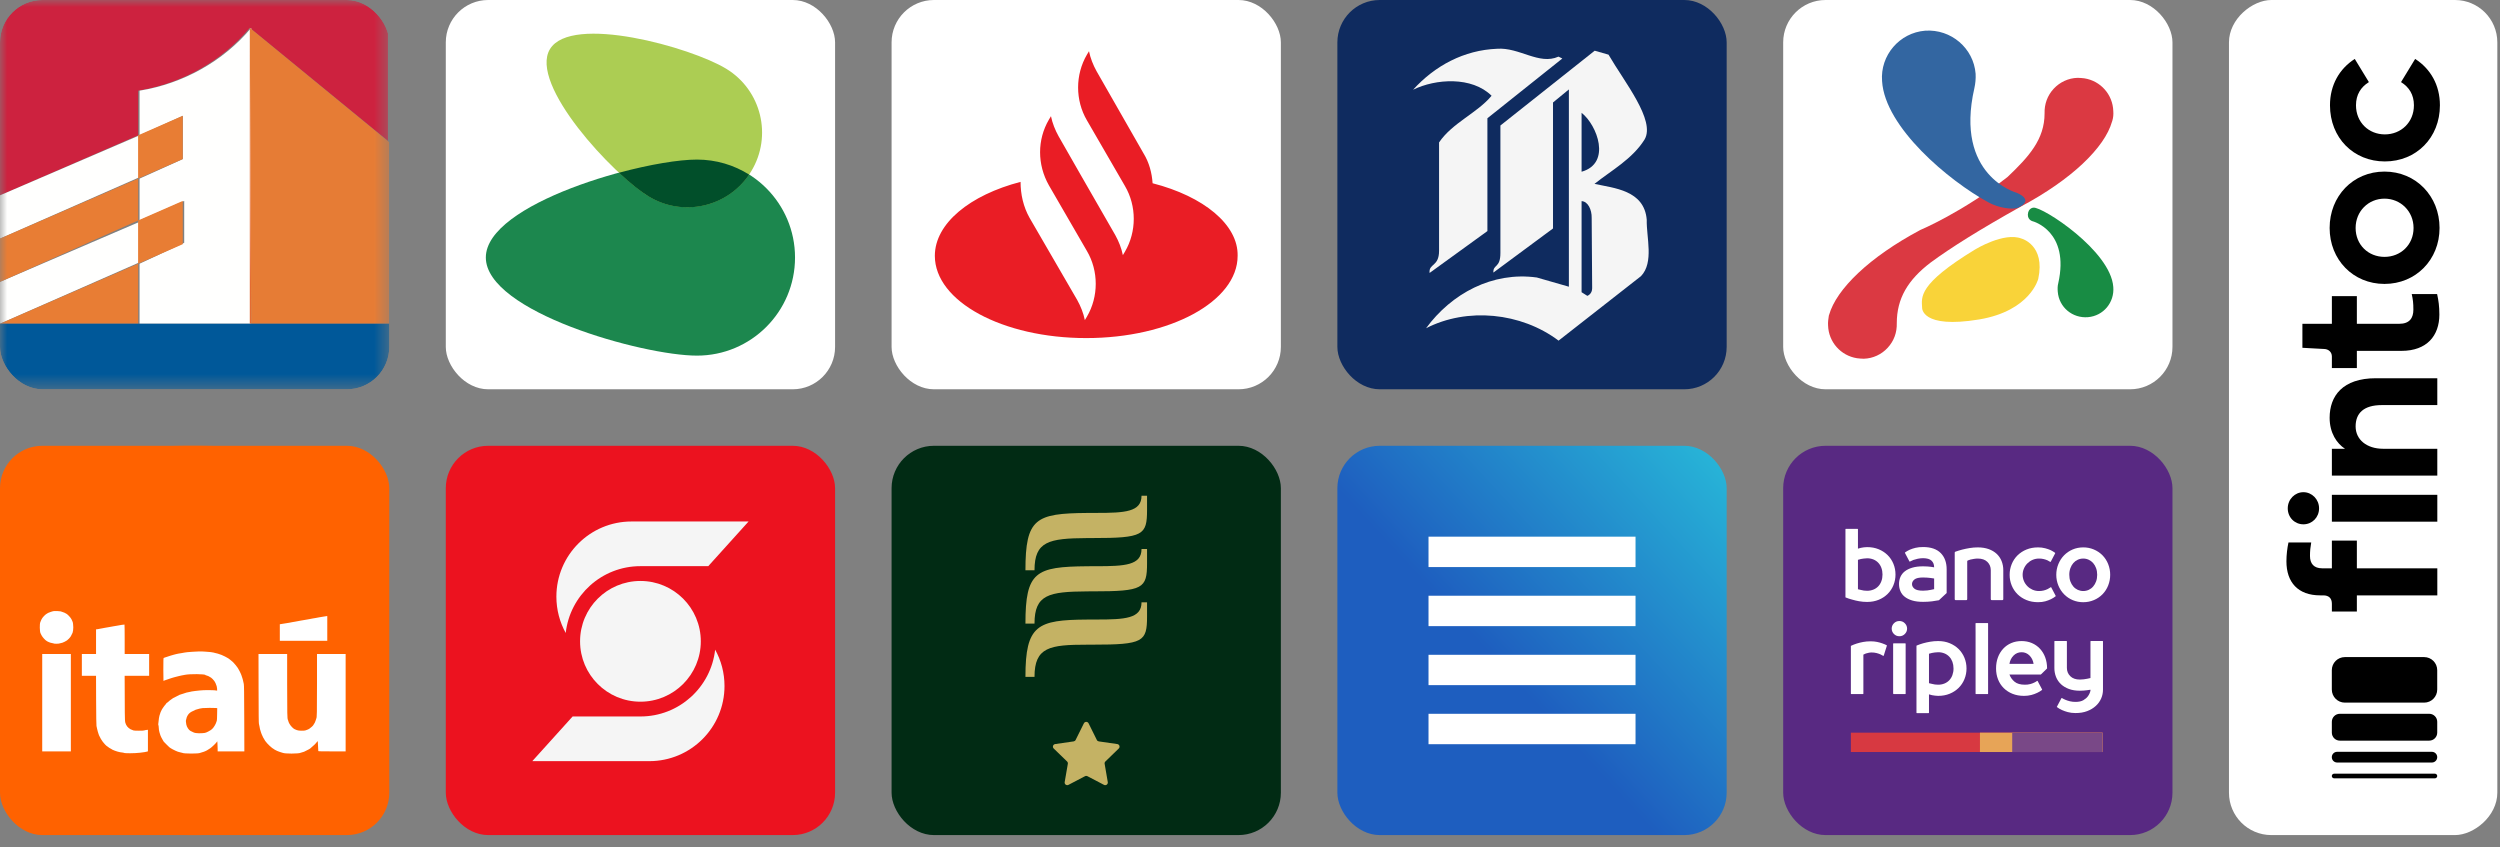 <svg width="177" height="60" viewBox="0 0 177 60" fill="none" xmlns="http://www.w3.org/2000/svg">
<rect x="0" y="0" width="177" height="60" fill="#808080" stroke="none"/>
<g clip-path="url(#clip0_3278_8008)">
<mask id="mask0_3278_8008" style="mask-type:alpha" maskUnits="userSpaceOnUse" x="0" y="0" width="28" height="28">
<rect width="27.562" height="27.562" fill="#C4C4C4"/>
</mask>
<g mask="url(#mask0_3278_8008)">
<path fill-rule="evenodd" clip-rule="evenodd" d="M0 13.831L9.782 9.581V6.42C12.845 5.927 15.71 4.346 17.685 1.973L27.466 9.976V-0.002H0V13.831Z" fill="#CD223F"/>
<path fill-rule="evenodd" clip-rule="evenodd" d="M9.881 22.919H17.785V1.973C15.808 4.346 12.943 5.927 9.881 6.42V9.581L0 13.831V16.892L9.881 12.545V9.581L12.943 8.198V11.262L9.881 12.645V15.607L13.042 14.224V17.189L9.881 18.671V15.706L0 19.956V22.919L9.881 18.571V22.919Z" fill="#FFFFFE"/>
<path fill-rule="evenodd" clip-rule="evenodd" d="M9.782 15.608V12.645L0 16.893V19.957L9.782 15.608Z" fill="#E87D34"/>
<path fill-rule="evenodd" clip-rule="evenodd" d="M9.782 18.669L0 22.917H9.782V18.669Z" fill="#E87D34"/>
<path fill-rule="evenodd" clip-rule="evenodd" d="M9.777 12.644L12.938 11.261V8.198L9.777 9.581V12.644Z" fill="#E87D34"/>
<path fill-rule="evenodd" clip-rule="evenodd" d="M9.777 15.608V18.671L12.938 17.288V14.225L9.777 15.608Z" fill="#E87D34"/>
<path fill-rule="evenodd" clip-rule="evenodd" d="M17.784 22.919H27.565V10.076L17.685 1.973L17.784 22.919Z" fill="#E67C35"/>
<path fill-rule="evenodd" clip-rule="evenodd" d="M17.685 22.919H17.784L17.685 1.973V22.919Z" fill="#E46B32"/>
<path fill-rule="evenodd" clip-rule="evenodd" d="M17.785 22.919H0V27.562H27.566V22.919H17.785Z" fill="#005899"/>
</g>
</g>
<rect x="31.562" width="27.562" height="27.562" rx="3" fill="white"/>
<path fill-rule="evenodd" clip-rule="evenodd" d="M49.345 25.178C45.507 25.178 34.397 22.072 34.397 18.231C34.397 14.402 45.507 11.291 49.345 11.291C53.18 11.291 56.288 14.402 56.288 18.231C56.288 22.072 53.18 25.178 49.345 25.178Z" fill="#1C874E"/>
<path fill-rule="evenodd" clip-rule="evenodd" d="M45.922 13.9C43.424 12.386 37.423 5.969 38.939 3.475C40.453 0.979 48.914 3.343 51.41 4.864C53.905 6.375 54.704 9.63 53.186 12.127C51.67 14.623 48.42 15.419 45.922 13.9Z" fill="#ACCD53"/>
<path fill-rule="evenodd" clip-rule="evenodd" d="M43.819 12.231C44.614 12.972 45.358 13.565 45.922 13.907C48.343 15.379 51.469 14.677 53.04 12.362C51.97 11.688 50.703 11.298 49.345 11.298C48.076 11.298 46.013 11.638 43.819 12.231Z" fill="#014F2A"/>
<g clip-path="url(#clip1_3278_8008)">
<rect width="27.562" height="27.562" transform="translate(63.124)" fill="white"/>
<path d="M81.604 12.974C81.555 12.239 81.359 11.505 80.968 10.869L77.639 5.045C77.395 4.605 77.199 4.115 77.101 3.626L76.954 3.87C76.122 5.29 76.122 7.101 76.954 8.52L79.646 13.169C80.478 14.589 80.478 16.399 79.646 17.819L79.499 18.064C79.401 17.574 79.206 17.085 78.961 16.644L76.514 12.386L74.948 9.646C74.703 9.205 74.507 8.716 74.409 8.226L74.262 8.471C73.43 9.89 73.43 11.652 74.262 13.12L76.954 17.77C77.786 19.189 77.786 21 76.954 22.419L76.807 22.664C76.71 22.175 76.514 21.685 76.269 21.245L72.892 15.421C72.452 14.638 72.256 13.757 72.256 12.876C68.683 13.806 66.187 15.812 66.187 18.113C66.187 21.343 70.983 23.936 76.905 23.936C82.827 23.936 87.624 21.343 87.624 18.113C87.672 15.91 85.225 13.903 81.604 12.974Z" fill="#EA1D25"/>
</g>
<g clip-path="url(#clip2_3278_8008)">
<rect x="94.686" width="27.562" height="27.562" fill="#0F2B5F"/>
<path fill-rule="evenodd" clip-rule="evenodd" d="M105.604 6.779C104.593 8.001 102.824 8.695 101.886 10.083V17.754C101.886 18.902 101.144 18.64 101.214 19.326L105.308 16.36V8.373L110.613 4.142L110.341 4.009C108.969 4.631 107.572 3.336 105.99 3.453C103.655 3.546 101.592 4.649 100.046 6.354C101.648 5.568 104.206 5.4 105.604 6.779Z" fill="#F5F5F5"/>
<path fill-rule="evenodd" clip-rule="evenodd" d="M111.976 12.159V7.987C113.084 8.855 114.103 11.559 111.976 12.159ZM112.382 20.946L111.976 20.689V14.241C112.426 14.255 112.706 14.85 112.691 15.435C112.691 15.435 112.725 19.98 112.725 20.406C112.725 20.831 112.382 20.946 112.382 20.946ZM112.889 13.018C114.075 12.071 115.571 11.264 116.436 9.875C117.225 8.529 115.014 5.816 113.883 3.87L112.905 3.59L106.229 8.886V17.911C106.229 19.005 105.703 18.693 105.731 19.299L109.953 16.175V7.256L111.077 6.331V20.299L108.808 19.647C105.658 19.213 102.758 20.788 100.965 23.24C103.866 21.746 107.689 22.116 110.347 24.117L116.183 19.55C117.113 18.574 116.558 16.806 116.589 15.556C116.416 13.459 114.262 13.322 112.889 13.018Z" fill="#F5F5F5"/>
</g>
<g clip-path="url(#clip3_3278_8008)">
<rect x="126.249" width="27.562" height="27.562" fill="white"/>
<path fill-rule="evenodd" clip-rule="evenodd" d="M143.932 15.671C143.932 15.671 146.551 16.37 145.725 20.051C145.672 20.247 145.672 20.445 145.69 20.661C145.779 21.755 146.731 22.545 147.826 22.456C148.92 22.365 149.711 21.415 149.621 20.319C149.441 17.753 144.613 14.63 143.967 14.701C143.967 14.701 143.59 14.719 143.571 15.203C143.571 15.599 143.932 15.671 143.932 15.671Z" fill="#188C44"/>
<path fill-rule="evenodd" clip-rule="evenodd" d="M143.122 16.891C143.122 16.891 144.827 17.339 144.308 19.745C144.308 19.745 143.751 22.007 140.126 22.617C136.014 23.299 136.086 21.791 136.086 21.791C136.051 21.037 135.764 20.14 139.838 17.663C139.838 17.663 141.884 16.407 143.122 16.891Z" fill="#F9D339"/>
<path fill-rule="evenodd" clip-rule="evenodd" d="M129.428 23.047C129.465 24.213 130.325 25.182 131.474 25.362C131.636 25.38 131.798 25.398 131.959 25.398C132.605 25.38 133.216 25.093 133.645 24.626C134.095 24.141 134.31 23.531 134.292 22.886C134.292 21.126 135.082 19.815 136.679 18.595C138.116 17.536 140.179 16.244 143.069 14.629C146.677 12.708 149.01 10.447 149.53 8.615L149.549 8.562C149.621 8.328 149.639 8.095 149.621 7.862C149.584 6.696 148.724 5.726 147.574 5.546C147.413 5.528 147.251 5.511 147.09 5.511C146.444 5.528 145.833 5.816 145.402 6.282C144.954 6.766 144.738 7.377 144.756 8.023C144.756 9.872 143.644 11.092 142.135 12.529C138.923 15.041 135.962 16.28 135.962 16.28C132.353 18.201 130.02 20.462 129.5 22.293L129.482 22.346C129.446 22.579 129.41 22.812 129.428 23.047Z" fill="#DB3942"/>
<path fill-rule="evenodd" clip-rule="evenodd" d="M133.251 5.745C133.449 9.01 137.971 12.799 140.772 14.324C141.526 14.736 142.459 14.845 142.854 14.719C144.128 14.144 142.764 13.642 142.764 13.642C142.764 13.642 138.367 12.44 139.785 6.247C139.857 5.924 139.892 5.583 139.874 5.224C139.731 3.411 138.134 2.047 136.302 2.173C134.49 2.316 133.107 3.913 133.251 5.745Z" fill="#3366A1"/>
</g>
<g clip-path="url(#clip4_3278_8008)">
<rect y="31.562" width="27.562" height="27.562" rx="3" fill="#FF6200"/>
<path d="M11.928 31.58C11.134 31.599 10.552 31.626 9.485 31.692C8.992 31.722 8.453 31.765 8.073 31.803C7.978 31.813 7.779 31.832 7.632 31.846C7.013 31.907 6.095 32.023 5.709 32.089C5.627 32.103 5.508 32.122 5.44 32.132C5.374 32.141 5.256 32.161 5.18 32.175C5.104 32.189 4.976 32.214 4.894 32.227C4.608 32.276 4.122 32.375 3.846 32.441C3.77 32.46 3.633 32.492 3.543 32.513C3.453 32.534 3.372 32.553 3.361 32.555C2.853 32.676 2.349 32.92 1.961 33.237C1.584 33.544 1.246 34.04 1.076 34.532C1.049 34.608 1.021 34.686 1.012 34.705C0.983 34.771 0.854 35.325 0.762 35.779C0.749 35.855 0.725 35.968 0.711 36.03C0.697 36.092 0.678 36.202 0.666 36.273C0.655 36.344 0.641 36.43 0.633 36.463C0.607 36.562 0.501 37.237 0.433 37.728C0.368 38.203 0.324 38.547 0.286 38.897C0.267 39.069 0.248 39.237 0.245 39.27C0.239 39.303 0.224 39.471 0.208 39.642C0.194 39.814 0.174 40.023 0.163 40.11C0.127 40.429 0.037 41.816 -0.008 42.795C-0.043 43.521 -0.065 45.075 -0.053 45.922C-0.041 46.979 -0.015 47.923 0.009 48.252C0.018 48.386 0.035 48.666 0.045 48.876C0.056 49.086 0.07 49.354 0.078 49.474C0.118 50.073 0.149 50.466 0.165 50.591C0.174 50.667 0.194 50.87 0.208 51.04C0.222 51.209 0.243 51.412 0.252 51.49C0.262 51.568 0.281 51.736 0.295 51.864C0.338 52.275 0.371 52.543 0.399 52.722C0.413 52.817 0.437 52.98 0.451 53.086C0.501 53.467 0.56 53.837 0.624 54.177C0.638 54.253 0.66 54.382 0.676 54.463C0.705 54.636 0.773 54.981 0.822 55.199C0.988 55.963 1.061 56.192 1.256 56.568C1.31 56.672 1.379 56.793 1.41 56.836C1.44 56.88 1.483 56.942 1.506 56.975C1.605 57.122 1.887 57.41 2.043 57.521C2.069 57.54 2.119 57.576 2.152 57.602C2.187 57.63 2.219 57.651 2.228 57.651C2.235 57.651 2.252 57.663 2.266 57.677C2.334 57.742 2.81 57.969 3.015 58.03C3.053 58.042 3.1 58.058 3.119 58.066C3.164 58.087 3.418 58.151 3.725 58.221C3.858 58.252 3.995 58.285 4.028 58.293C4.108 58.314 4.61 58.414 4.99 58.484C5.208 58.524 5.632 58.591 5.899 58.629C6 58.643 6.128 58.662 6.185 58.673C6.395 58.709 7.261 58.81 7.805 58.861C8.001 58.881 8.241 58.903 8.342 58.913C8.505 58.931 8.671 58.945 9.468 59.002C9.587 59.011 9.859 59.026 10.074 59.036C10.289 59.047 10.589 59.062 10.741 59.071C11.975 59.142 15.502 59.142 16.718 59.071C16.87 59.061 17.17 59.047 17.385 59.036C17.754 59.019 17.889 59.011 18.468 58.967C19.209 58.91 20.299 58.804 20.668 58.752C20.774 58.737 20.956 58.712 21.075 58.697C21.517 58.64 22.123 58.548 22.47 58.484C22.849 58.414 23.351 58.314 23.431 58.293C23.464 58.285 23.601 58.252 23.734 58.221C24.034 58.153 24.294 58.087 24.341 58.066C24.398 58.046 24.456 58.025 24.514 58.006C24.656 57.959 25.127 57.736 25.167 57.697C25.179 57.685 25.214 57.659 25.243 57.642C25.378 57.557 25.441 57.509 25.564 57.398C25.702 57.271 25.895 57.063 25.941 56.992C25.957 56.968 25.998 56.909 26.033 56.862C26.07 56.814 26.099 56.77 26.099 56.764C26.099 56.757 26.127 56.708 26.16 56.656C26.193 56.604 26.232 56.528 26.248 56.486C26.265 56.447 26.283 56.403 26.29 56.395C26.323 56.351 26.444 56.006 26.496 55.811C26.577 55.508 26.73 54.792 26.785 54.454C26.799 54.368 26.814 54.286 26.82 54.272C26.835 54.234 26.931 53.64 27.017 53.034C27.036 52.9 27.055 52.767 27.061 52.739C27.075 52.659 27.137 52.128 27.165 51.847C27.178 51.708 27.197 51.549 27.208 51.492C27.218 51.434 27.237 51.248 27.251 51.076C27.265 50.905 27.284 50.693 27.293 50.608C27.303 50.522 27.319 50.324 27.329 50.166C27.339 50.009 27.355 49.815 27.364 49.733C27.374 49.652 27.393 49.352 27.407 49.066C27.423 48.781 27.44 48.429 27.45 48.287C27.528 47.027 27.528 43.722 27.45 42.423C27.442 42.275 27.426 41.986 27.416 41.782C27.405 41.577 27.39 41.307 27.381 41.184C27.371 41.059 27.348 40.753 27.329 40.5C27.31 40.247 27.291 40.009 27.286 39.971C27.28 39.933 27.265 39.765 27.251 39.599C27.237 39.433 27.222 39.277 27.216 39.252C27.211 39.228 27.192 39.069 27.173 38.897C27.128 38.483 27.073 38.026 27.061 37.972C27.055 37.948 27.036 37.809 27.017 37.667C26.932 37.019 26.775 36.117 26.64 35.502C26.62 35.415 26.589 35.275 26.57 35.19C26.522 34.968 26.465 34.745 26.446 34.705C26.437 34.686 26.421 34.639 26.409 34.601C26.371 34.473 26.179 34.045 26.13 33.977C26.123 33.967 26.068 33.885 26.009 33.795C25.886 33.61 25.571 33.281 25.382 33.142C25.008 32.867 24.592 32.68 24.055 32.548C23.962 32.525 23.87 32.502 23.778 32.478C23.714 32.46 23.585 32.432 23.31 32.375C23.232 32.358 23.154 32.342 23.076 32.324C22.742 32.243 21.654 32.066 20.945 31.976C20.803 31.959 20.663 31.94 20.633 31.933C20.581 31.922 20.33 31.897 19.819 31.846C19.677 31.832 19.481 31.812 19.386 31.803C19.291 31.793 19.119 31.777 19.005 31.767C18.89 31.758 18.703 31.742 18.589 31.734C18.201 31.701 17.123 31.639 16.527 31.612C15.375 31.562 13.248 31.547 11.928 31.58ZM4.295 43.285C4.305 43.294 4.356 43.31 4.406 43.322C4.499 43.344 4.631 43.405 4.73 43.471C4.808 43.523 4.991 43.72 5.028 43.79C5.045 43.824 5.064 43.855 5.069 43.861C5.075 43.866 5.09 43.9 5.104 43.939C5.116 43.977 5.132 44.017 5.14 44.025C5.163 44.058 5.189 44.264 5.189 44.417C5.189 44.566 5.166 44.741 5.137 44.805C5.043 45.02 4.998 45.09 4.881 45.215C4.771 45.328 4.726 45.363 4.577 45.435C4.456 45.496 4.369 45.527 4.3 45.534C4.245 45.541 4.196 45.553 4.191 45.56C4.179 45.581 3.803 45.581 3.803 45.56C3.803 45.553 3.76 45.541 3.704 45.534C3.65 45.527 3.583 45.511 3.554 45.499C3.516 45.483 3.478 45.467 3.439 45.453C3.406 45.441 3.375 45.427 3.37 45.421C3.365 45.414 3.339 45.399 3.309 45.385C3.209 45.335 3.001 45.104 2.94 44.978C2.907 44.91 2.876 44.844 2.867 44.831C2.809 44.713 2.798 44.176 2.853 44.051C2.869 44.018 2.892 43.963 2.904 43.93C2.916 43.897 2.93 43.866 2.935 43.861C2.94 43.855 2.961 43.821 2.98 43.783C3.013 43.718 3.219 43.497 3.248 43.497C3.255 43.497 3.271 43.485 3.283 43.469C3.316 43.433 3.484 43.351 3.586 43.325C3.635 43.313 3.689 43.296 3.708 43.287C3.727 43.279 3.774 43.27 3.812 43.265C3.914 43.254 4.273 43.27 4.295 43.285ZM23.171 44.493V45.368H19.81V44.197L19.997 44.167C20.412 44.103 20.67 44.06 20.685 44.049C20.696 44.042 20.78 44.029 20.876 44.017C20.971 44.004 21.058 43.989 21.066 43.982C21.077 43.975 21.158 43.959 21.248 43.947C21.338 43.937 21.456 43.916 21.508 43.902C21.56 43.89 21.669 43.871 21.751 43.861C21.832 43.85 21.913 43.835 21.933 43.828C21.952 43.819 22.038 43.803 22.123 43.791C22.21 43.781 22.307 43.765 22.34 43.755C22.372 43.746 22.497 43.722 22.617 43.703C22.736 43.684 22.892 43.658 22.963 43.646C23.034 43.632 23.111 43.622 23.133 43.62L23.171 43.618V44.493ZM8.827 45.266V46.303H10.559V47.845H8.825L8.832 49.451C8.837 51.182 8.834 51.097 8.928 51.31C8.998 51.475 9.199 51.643 9.373 51.684C9.402 51.691 9.435 51.705 9.449 51.715C9.482 51.741 10.183 51.741 10.215 51.714C10.228 51.703 10.291 51.689 10.357 51.682L10.473 51.67V53.19L10.426 53.21C10.383 53.229 10.183 53.261 9.91 53.294C9.52 53.339 8.81 53.344 8.768 53.3C8.758 53.292 8.73 53.285 8.704 53.285C8.636 53.285 8.356 53.233 8.335 53.217C8.324 53.21 8.278 53.193 8.229 53.183C8.183 53.171 8.136 53.155 8.125 53.148C8.117 53.139 8.077 53.124 8.039 53.112C8.001 53.1 7.966 53.084 7.961 53.079C7.956 53.074 7.924 53.054 7.891 53.035C7.748 52.959 7.704 52.932 7.628 52.867C7.583 52.831 7.541 52.8 7.533 52.8C7.515 52.798 7.384 52.654 7.28 52.523C7.2 52.42 7.082 52.225 7.042 52.124C7.029 52.091 7.013 52.06 7.008 52.055C7.001 52.05 6.984 51.996 6.966 51.934C6.951 51.871 6.93 51.806 6.921 51.786C6.913 51.767 6.892 51.689 6.878 51.613C6.863 51.541 6.848 51.469 6.831 51.397C6.819 51.345 6.81 50.735 6.805 49.581L6.798 47.845H5.795V46.303H6.8V44.557L6.918 44.545C6.982 44.538 7.042 44.526 7.051 44.519C7.062 44.512 7.147 44.496 7.242 44.484C7.337 44.472 7.424 44.455 7.432 44.448C7.443 44.441 7.552 44.422 7.675 44.406C7.8 44.389 7.909 44.37 7.917 44.363C7.928 44.356 7.985 44.344 8.047 44.339C8.129 44.329 8.21 44.316 8.29 44.299C8.475 44.261 8.799 44.21 8.815 44.219C8.822 44.223 8.827 44.694 8.827 45.266ZM14.57 46.139C14.812 46.153 15.086 46.184 15.107 46.199C15.117 46.206 15.159 46.218 15.202 46.224C15.301 46.239 15.542 46.31 15.687 46.369C15.809 46.418 16.079 46.553 16.12 46.587C16.134 46.598 16.165 46.618 16.19 46.629C16.214 46.641 16.29 46.702 16.358 46.761C16.425 46.821 16.488 46.873 16.496 46.877C16.522 46.889 16.831 47.263 16.831 47.284C16.831 47.289 16.846 47.317 16.865 47.343C16.902 47.395 17.056 47.694 17.056 47.714C17.056 47.72 17.07 47.758 17.089 47.798C17.106 47.838 17.127 47.899 17.134 47.932C17.141 47.965 17.153 47.999 17.16 48.01C17.167 48.018 17.182 48.074 17.195 48.131C17.205 48.188 17.219 48.247 17.224 48.261C17.231 48.275 17.246 48.349 17.26 48.425C17.281 48.54 17.286 48.971 17.293 50.88L17.3 53.198H15.41L15.408 52.994C15.407 52.883 15.401 52.722 15.394 52.637L15.384 52.481L15.334 52.55C15.254 52.656 14.992 52.905 14.889 52.975C14.662 53.124 14.601 53.16 14.539 53.181C14.501 53.191 14.45 53.212 14.426 53.226C14.4 53.238 14.336 53.259 14.284 53.269C14.232 53.281 14.18 53.297 14.171 53.304C14.083 53.37 12.992 53.368 12.907 53.302C12.898 53.295 12.836 53.28 12.768 53.268C12.702 53.255 12.624 53.236 12.595 53.222C12.567 53.21 12.493 53.179 12.432 53.155C12.363 53.125 12.294 53.091 12.228 53.054C12.182 53.026 12.135 52.999 12.087 52.973C12.014 52.933 11.99 52.911 11.793 52.713C11.59 52.511 11.564 52.483 11.564 52.464C11.564 52.457 11.542 52.419 11.516 52.379C11.488 52.339 11.448 52.266 11.427 52.219C11.406 52.171 11.379 52.114 11.367 52.09C11.353 52.065 11.334 52.003 11.322 51.951C11.309 51.899 11.294 51.847 11.287 51.838C11.268 51.814 11.235 51.568 11.235 51.461C11.235 51.41 11.226 51.36 11.216 51.35C11.195 51.329 11.2 51.26 11.254 50.842C11.264 50.761 11.28 50.686 11.287 50.678C11.294 50.667 11.309 50.622 11.32 50.575C11.342 50.485 11.389 50.368 11.438 50.279C11.453 50.25 11.474 50.21 11.485 50.189C11.495 50.166 11.509 50.149 11.517 50.149C11.524 50.149 11.529 50.139 11.529 50.127C11.529 50.108 11.72 49.86 11.753 49.837C11.76 49.832 11.772 49.815 11.777 49.798C11.784 49.779 11.805 49.761 11.824 49.756C11.843 49.751 11.859 49.74 11.859 49.733C11.859 49.716 12.15 49.487 12.248 49.43C12.319 49.387 12.479 49.306 12.711 49.195C12.744 49.177 13.068 49.073 13.21 49.033C13.262 49.018 13.364 48.997 13.435 48.987C13.506 48.975 13.574 48.961 13.582 48.954C13.593 48.947 13.697 48.931 13.816 48.921C13.936 48.911 14.083 48.893 14.146 48.885C14.392 48.848 15.256 48.855 15.348 48.893C15.379 48.907 15.38 48.9 15.368 48.753C15.362 48.668 15.35 48.595 15.343 48.59C15.334 48.585 15.323 48.552 15.316 48.517C15.304 48.453 15.239 48.313 15.176 48.218C15.136 48.157 14.968 47.984 14.949 47.984C14.942 47.984 14.913 47.966 14.883 47.944C14.807 47.888 14.684 47.833 14.61 47.819C14.573 47.812 14.544 47.8 14.544 47.793C14.544 47.717 13.425 47.705 13.089 47.779C13.045 47.788 12.945 47.807 12.864 47.821C12.782 47.835 12.701 47.854 12.681 47.862C12.662 47.871 12.6 47.887 12.543 47.897C12.486 47.907 12.423 47.923 12.404 47.932C12.385 47.94 12.316 47.959 12.25 47.975C12.184 47.991 12.122 48.008 12.111 48.017C12.101 48.024 12.055 48.041 12.006 48.053C11.959 48.065 11.911 48.082 11.902 48.089C11.892 48.096 11.845 48.112 11.798 48.124C11.75 48.134 11.682 48.159 11.647 48.176C11.611 48.195 11.578 48.209 11.573 48.209C11.568 48.209 11.564 47.847 11.564 47.405C11.564 46.78 11.569 46.598 11.587 46.584C11.599 46.574 11.647 46.556 11.694 46.544C11.743 46.534 11.789 46.518 11.798 46.511C11.809 46.504 11.866 46.483 11.928 46.468C11.99 46.45 12.049 46.431 12.058 46.425C12.068 46.416 12.122 46.402 12.177 46.39C12.235 46.378 12.294 46.362 12.307 46.354C12.323 46.347 12.394 46.328 12.465 46.312C12.52 46.301 12.575 46.289 12.63 46.276C12.649 46.27 12.746 46.255 12.846 46.241C12.947 46.227 13.052 46.208 13.08 46.199C13.181 46.168 14.088 46.111 14.293 46.123C14.35 46.126 14.475 46.133 14.57 46.139V46.139ZM5.016 49.751V53.198H2.989V46.303H5.016V49.751ZM20.33 48.451C20.33 50.503 20.339 50.899 20.38 50.955C20.389 50.963 20.399 50.998 20.406 51.031C20.431 51.161 20.543 51.35 20.671 51.478C20.739 51.547 20.815 51.608 20.839 51.615C20.865 51.62 20.884 51.63 20.884 51.637C20.884 51.644 20.945 51.668 21.02 51.693C21.131 51.727 21.189 51.734 21.363 51.734C21.484 51.734 21.59 51.726 21.614 51.715C21.636 51.703 21.69 51.686 21.733 51.674C21.777 51.662 21.855 51.625 21.907 51.59C22.004 51.528 22.184 51.362 22.184 51.334C22.184 51.326 22.208 51.287 22.236 51.251C22.265 51.213 22.288 51.175 22.288 51.164C22.288 51.154 22.303 51.118 22.321 51.083C22.34 51.048 22.36 50.989 22.367 50.953C22.373 50.915 22.385 50.877 22.393 50.868C22.437 50.813 22.444 50.463 22.444 48.431V46.303H24.471V53.198H23.511C22.761 53.198 22.546 53.193 22.535 53.176C22.529 53.165 22.52 53.001 22.516 52.812C22.513 52.625 22.504 52.471 22.497 52.471C22.491 52.471 22.47 52.491 22.449 52.517C22.352 52.649 22.199 52.798 21.96 52.996C21.926 53.023 21.855 53.061 21.699 53.138C21.628 53.172 21.55 53.212 21.526 53.224C21.501 53.236 21.436 53.255 21.378 53.268C21.321 53.28 21.271 53.295 21.266 53.302C21.248 53.328 20.942 53.354 20.639 53.354C20.341 53.354 20.098 53.333 20.027 53.304C20.008 53.295 19.942 53.274 19.88 53.259C19.817 53.243 19.76 53.222 19.75 53.215C19.741 53.209 19.7 53.191 19.66 53.179C19.618 53.169 19.585 53.153 19.585 53.146C19.585 53.139 19.554 53.124 19.516 53.112C19.478 53.1 19.447 53.084 19.447 53.077C19.447 53.07 19.428 53.056 19.405 53.046C19.256 52.978 18.918 52.661 18.776 52.457C18.689 52.332 18.556 52.083 18.529 51.991C18.518 51.954 18.497 51.901 18.485 51.873C18.473 51.843 18.452 51.781 18.442 51.734C18.431 51.686 18.416 51.636 18.407 51.618C18.399 51.603 18.383 51.521 18.372 51.436C18.362 51.353 18.343 51.268 18.333 51.249C18.317 51.223 18.31 50.605 18.307 48.758L18.302 46.303H20.33L20.33 48.451Z" fill="#FF6200"/>
<path d="M4.295 43.285C4.306 43.294 4.356 43.31 4.406 43.322C4.5 43.344 4.631 43.405 4.73 43.471C4.808 43.523 4.992 43.72 5.028 43.79C5.045 43.824 5.064 43.855 5.069 43.861C5.075 43.866 5.09 43.9 5.104 43.939C5.116 43.977 5.132 44.017 5.141 44.025C5.163 44.058 5.189 44.264 5.189 44.417C5.189 44.566 5.166 44.741 5.137 44.805C5.044 45.019 4.998 45.09 4.881 45.215C4.771 45.328 4.727 45.362 4.578 45.435C4.456 45.496 4.37 45.527 4.3 45.534C4.245 45.541 4.196 45.553 4.191 45.56C4.179 45.581 3.803 45.581 3.803 45.56C3.803 45.553 3.76 45.541 3.704 45.534C3.651 45.527 3.583 45.511 3.554 45.499C3.516 45.483 3.478 45.467 3.439 45.453C3.406 45.441 3.375 45.426 3.37 45.421C3.365 45.414 3.339 45.399 3.309 45.385C3.209 45.335 3.001 45.104 2.94 44.978C2.907 44.91 2.876 44.844 2.868 44.831C2.809 44.713 2.798 44.176 2.854 44.051C2.869 44.018 2.892 43.963 2.904 43.93C2.916 43.897 2.93 43.866 2.935 43.861C2.94 43.855 2.961 43.821 2.98 43.783C3.013 43.718 3.219 43.497 3.249 43.497C3.256 43.497 3.271 43.484 3.284 43.469C3.316 43.433 3.484 43.351 3.587 43.325C3.635 43.313 3.689 43.296 3.708 43.287C3.727 43.279 3.774 43.27 3.812 43.265C3.914 43.254 4.273 43.27 4.295 43.285ZM23.171 44.493V45.368H19.811V44.197L19.998 44.167C20.412 44.103 20.67 44.06 20.686 44.049C20.696 44.042 20.781 44.029 20.876 44.017C20.971 44.004 21.058 43.989 21.067 43.982C21.077 43.975 21.158 43.959 21.248 43.947C21.339 43.937 21.456 43.916 21.509 43.902C21.56 43.89 21.669 43.871 21.751 43.861C21.832 43.85 21.914 43.835 21.933 43.828C21.952 43.819 22.038 43.803 22.123 43.791C22.21 43.781 22.307 43.765 22.34 43.755C22.373 43.746 22.498 43.722 22.617 43.703C22.737 43.684 22.893 43.658 22.964 43.646C23.035 43.632 23.111 43.621 23.133 43.62L23.171 43.618V44.493ZM8.827 45.265V46.303H10.559V47.845H8.825L8.832 49.451C8.838 51.182 8.834 51.097 8.928 51.31C8.999 51.474 9.2 51.642 9.373 51.684C9.402 51.691 9.435 51.705 9.449 51.715C9.482 51.741 10.184 51.741 10.215 51.714C10.229 51.703 10.291 51.689 10.357 51.682L10.473 51.67V53.19L10.426 53.21C10.383 53.229 10.184 53.261 9.91 53.294C9.52 53.339 8.81 53.344 8.768 53.3C8.758 53.292 8.73 53.285 8.704 53.285C8.637 53.285 8.356 53.233 8.335 53.217C8.325 53.21 8.278 53.193 8.229 53.183C8.183 53.171 8.136 53.155 8.125 53.148C8.117 53.139 8.077 53.124 8.039 53.112C8.001 53.1 7.966 53.084 7.961 53.079C7.956 53.074 7.925 53.054 7.892 53.035C7.748 52.959 7.705 52.931 7.628 52.867C7.583 52.831 7.542 52.8 7.533 52.8C7.516 52.798 7.384 52.654 7.28 52.523C7.2 52.42 7.082 52.225 7.043 52.124C7.029 52.091 7.013 52.06 7.008 52.055C7.001 52.05 6.984 51.996 6.967 51.934C6.951 51.871 6.93 51.805 6.921 51.786C6.913 51.767 6.892 51.689 6.878 51.613C6.864 51.541 6.848 51.468 6.831 51.397C6.819 51.345 6.811 50.735 6.805 49.581L6.799 47.845H5.795V46.303H6.8V44.557L6.918 44.545C6.982 44.538 7.043 44.526 7.051 44.519C7.062 44.512 7.147 44.496 7.242 44.484C7.337 44.472 7.424 44.455 7.433 44.448C7.443 44.441 7.552 44.422 7.675 44.406C7.8 44.389 7.909 44.37 7.918 44.363C7.928 44.356 7.985 44.344 8.047 44.339C8.129 44.329 8.21 44.316 8.29 44.299C8.475 44.261 8.799 44.21 8.815 44.219C8.822 44.223 8.827 44.694 8.827 45.265ZM14.57 46.139C14.812 46.153 15.086 46.184 15.107 46.199C15.117 46.206 15.159 46.218 15.202 46.224C15.301 46.239 15.542 46.31 15.687 46.369C15.809 46.418 16.079 46.553 16.121 46.587C16.134 46.598 16.166 46.618 16.19 46.629C16.214 46.641 16.291 46.702 16.358 46.761C16.425 46.821 16.488 46.873 16.496 46.877C16.523 46.889 16.831 47.263 16.831 47.284C16.831 47.289 16.846 47.317 16.866 47.343C16.902 47.395 17.056 47.694 17.056 47.714C17.056 47.72 17.07 47.758 17.089 47.798C17.106 47.838 17.127 47.899 17.134 47.932C17.141 47.965 17.153 47.999 17.16 48.01C17.167 48.018 17.183 48.074 17.195 48.131C17.205 48.188 17.219 48.247 17.224 48.261C17.231 48.275 17.247 48.349 17.261 48.425C17.281 48.54 17.286 48.971 17.293 50.88L17.3 53.198H15.41L15.409 52.994C15.407 52.883 15.402 52.722 15.395 52.637L15.384 52.481L15.334 52.55C15.255 52.656 14.993 52.905 14.889 52.975C14.662 53.124 14.601 53.16 14.539 53.181C14.501 53.191 14.451 53.212 14.426 53.226C14.4 53.238 14.336 53.259 14.284 53.269C14.232 53.281 14.18 53.297 14.172 53.304C14.083 53.37 12.992 53.368 12.907 53.302C12.898 53.295 12.836 53.28 12.768 53.268C12.702 53.255 12.624 53.236 12.595 53.222C12.567 53.21 12.493 53.179 12.432 53.155C12.363 53.124 12.294 53.091 12.228 53.054C12.182 53.026 12.135 52.999 12.088 52.973C12.015 52.933 11.99 52.911 11.793 52.713C11.59 52.51 11.564 52.483 11.564 52.464C11.564 52.457 11.542 52.419 11.516 52.379C11.488 52.339 11.448 52.266 11.427 52.219C11.407 52.171 11.379 52.114 11.367 52.089C11.353 52.065 11.334 52.003 11.322 51.951C11.31 51.899 11.294 51.847 11.287 51.838C11.268 51.814 11.235 51.568 11.235 51.461C11.235 51.41 11.227 51.36 11.216 51.35C11.195 51.329 11.2 51.26 11.254 50.842C11.264 50.761 11.28 50.686 11.287 50.678C11.294 50.667 11.31 50.622 11.32 50.575C11.342 50.485 11.389 50.367 11.438 50.279C11.454 50.25 11.474 50.21 11.485 50.189C11.495 50.166 11.509 50.149 11.518 50.149C11.524 50.149 11.53 50.139 11.53 50.127C11.53 50.108 11.72 49.86 11.753 49.837C11.76 49.832 11.772 49.815 11.777 49.797C11.784 49.778 11.805 49.761 11.824 49.756C11.843 49.751 11.859 49.74 11.859 49.733C11.859 49.716 12.15 49.487 12.249 49.43C12.32 49.387 12.479 49.306 12.711 49.194C12.744 49.177 13.068 49.073 13.21 49.033C13.262 49.018 13.364 48.997 13.435 48.987C13.506 48.975 13.574 48.961 13.583 48.954C13.593 48.947 13.697 48.931 13.817 48.921C13.936 48.91 14.083 48.893 14.146 48.885C14.392 48.848 15.256 48.855 15.348 48.893C15.379 48.907 15.381 48.9 15.369 48.753C15.362 48.668 15.35 48.595 15.343 48.59C15.334 48.585 15.324 48.552 15.317 48.517C15.305 48.453 15.239 48.313 15.177 48.218C15.136 48.157 14.968 47.983 14.949 47.983C14.943 47.983 14.913 47.966 14.884 47.944C14.807 47.888 14.684 47.833 14.61 47.819C14.573 47.812 14.544 47.8 14.544 47.793C14.544 47.717 13.425 47.705 13.089 47.779C13.046 47.788 12.945 47.807 12.864 47.821C12.782 47.835 12.701 47.854 12.682 47.862C12.663 47.871 12.6 47.887 12.543 47.897C12.486 47.907 12.424 47.923 12.405 47.932C12.385 47.94 12.316 47.959 12.25 47.975C12.185 47.991 12.122 48.008 12.112 48.017C12.101 48.024 12.055 48.041 12.006 48.053C11.959 48.065 11.911 48.082 11.902 48.089C11.892 48.096 11.845 48.112 11.798 48.124C11.75 48.134 11.682 48.159 11.648 48.176C11.611 48.195 11.578 48.209 11.573 48.209C11.568 48.209 11.564 47.847 11.564 47.405C11.564 46.78 11.57 46.598 11.587 46.584C11.599 46.574 11.648 46.556 11.694 46.544C11.743 46.534 11.79 46.518 11.798 46.511C11.809 46.504 11.866 46.483 11.928 46.468C11.99 46.45 12.049 46.431 12.058 46.425C12.068 46.416 12.122 46.402 12.178 46.39C12.235 46.378 12.294 46.362 12.307 46.353C12.323 46.347 12.394 46.328 12.465 46.312C12.52 46.301 12.575 46.289 12.63 46.276C12.649 46.27 12.746 46.255 12.846 46.241C12.947 46.227 13.053 46.208 13.08 46.199C13.181 46.168 14.088 46.111 14.293 46.123C14.35 46.126 14.475 46.133 14.57 46.139ZM5.016 49.751V53.198H2.989V46.303H5.016V49.751ZM20.33 48.451C20.33 50.503 20.339 50.899 20.381 50.955C20.389 50.963 20.4 50.998 20.407 51.031C20.431 51.161 20.544 51.35 20.672 51.478C20.739 51.547 20.815 51.608 20.84 51.615C20.866 51.62 20.885 51.63 20.885 51.637C20.885 51.644 20.945 51.668 21.02 51.693C21.131 51.727 21.19 51.734 21.363 51.734C21.484 51.734 21.59 51.726 21.614 51.715C21.636 51.703 21.69 51.686 21.733 51.674C21.777 51.662 21.855 51.625 21.907 51.59C22.004 51.528 22.184 51.362 22.184 51.334C22.184 51.326 22.208 51.287 22.236 51.251C22.265 51.213 22.288 51.175 22.288 51.164C22.288 51.154 22.304 51.117 22.321 51.083C22.34 51.048 22.361 50.989 22.368 50.953C22.373 50.915 22.385 50.877 22.394 50.868C22.437 50.813 22.444 50.463 22.444 48.431V46.303H24.471V53.198H23.511C22.761 53.198 22.546 53.193 22.536 53.176C22.529 53.165 22.52 53.001 22.517 52.812C22.513 52.625 22.505 52.471 22.498 52.471C22.491 52.471 22.47 52.491 22.449 52.517C22.352 52.649 22.2 52.798 21.96 52.995C21.926 53.023 21.855 53.061 21.699 53.138C21.628 53.172 21.55 53.212 21.526 53.224C21.502 53.236 21.436 53.255 21.378 53.268C21.321 53.28 21.271 53.295 21.266 53.302C21.249 53.328 20.942 53.354 20.639 53.354C20.341 53.354 20.098 53.333 20.027 53.304C20.008 53.295 19.942 53.274 19.88 53.259C19.818 53.243 19.76 53.222 19.75 53.215C19.741 53.209 19.7 53.191 19.66 53.179C19.618 53.169 19.585 53.153 19.585 53.146C19.585 53.139 19.554 53.124 19.516 53.112C19.478 53.1 19.447 53.084 19.447 53.077C19.447 53.07 19.428 53.056 19.405 53.046C19.256 52.978 18.919 52.661 18.776 52.457C18.69 52.332 18.556 52.083 18.529 51.991C18.518 51.954 18.497 51.901 18.485 51.873C18.473 51.843 18.453 51.781 18.442 51.734C18.432 51.686 18.416 51.636 18.407 51.618C18.399 51.603 18.383 51.521 18.373 51.436C18.362 51.353 18.343 51.268 18.333 51.249C18.317 51.223 18.31 50.605 18.307 48.758L18.302 46.303H20.33L20.33 48.451Z" fill="white"/>
<path d="M14.345 50.134C14.26 50.142 14.173 50.156 14.154 50.165C14.135 50.175 14.073 50.191 14.015 50.203C13.96 50.213 13.886 50.234 13.851 50.25C13.591 50.362 13.464 50.437 13.378 50.527C13.295 50.614 13.211 50.775 13.198 50.875C13.194 50.91 13.182 50.955 13.172 50.974C13.153 51.014 13.16 51.137 13.191 51.298C13.225 51.473 13.364 51.686 13.487 51.75C13.705 51.862 13.747 51.88 13.868 51.899C14.086 51.932 14.502 51.913 14.592 51.864C14.608 51.856 14.672 51.826 14.734 51.798C14.797 51.769 14.878 51.722 14.916 51.693C14.954 51.663 14.998 51.629 15.013 51.617C15.112 51.542 15.294 51.241 15.318 51.116C15.323 51.085 15.337 51.048 15.348 51.034C15.36 51.019 15.368 50.859 15.372 50.574L15.379 50.137L15.285 50.127C15.159 50.111 14.535 50.116 14.345 50.134Z" fill="#FF6200"/>
</g>
<g clip-path="url(#clip5_3278_8008)">
<rect x="31.562" y="31.562" width="27.562" height="27.562" fill="#EC121F"/>
<path d="M50.145 40.084H45.343C42.604 40.084 40.348 42.154 40.054 44.814H40.053C39.632 44.052 39.392 43.175 39.392 42.242C39.392 39.304 41.774 36.921 44.712 36.921H52.999L50.145 40.084Z" fill="#F5F5F5"/>
<path d="M40.542 50.726H45.344C48.082 50.726 50.338 48.657 50.632 45.997H50.633C51.055 46.759 51.295 47.636 51.295 48.568C51.295 51.507 48.913 53.889 45.974 53.889H37.687L40.542 50.726Z" fill="#F5F5F5"/>
<path d="M49.617 45.406C49.617 47.767 47.703 49.68 45.343 49.68C42.982 49.68 41.069 47.767 41.069 45.406C41.069 43.046 42.982 41.132 45.343 41.132C47.703 41.132 49.617 43.046 49.617 45.406Z" fill="#F5F5F5"/>
</g>
<rect x="63.124" y="31.562" width="27.562" height="27.562" rx="3" fill="#012B14"/>
<path d="M77.07 51.209L77.656 52.39C77.683 52.445 77.735 52.482 77.795 52.491L79.106 52.68C79.175 52.69 79.233 52.739 79.255 52.805C79.277 52.872 79.259 52.945 79.208 52.994L78.261 53.913C78.217 53.956 78.197 54.017 78.208 54.076L78.431 55.374C78.443 55.444 78.415 55.513 78.358 55.554C78.301 55.596 78.226 55.601 78.163 55.568L76.991 54.955C76.937 54.927 76.873 54.927 76.819 54.955L75.647 55.568C75.585 55.601 75.509 55.596 75.453 55.554C75.396 55.513 75.367 55.444 75.379 55.374L75.603 54.076C75.613 54.017 75.593 53.956 75.55 53.913L74.602 52.994C74.552 52.945 74.534 52.872 74.555 52.805C74.577 52.739 74.635 52.69 74.705 52.68L76.015 52.491C76.075 52.482 76.127 52.445 76.154 52.39L76.74 51.209C76.772 51.147 76.835 51.108 76.905 51.108C76.975 51.108 77.039 51.147 77.07 51.209Z" fill="#C4B264"/>
<path d="M81.211 42.645V43.646C81.211 45.441 80.939 45.642 77.368 45.642L77.294 45.642C77.289 45.642 77.284 45.642 77.278 45.642L77.238 45.642C77.226 45.642 77.216 45.642 77.206 45.642L77.19 45.642C77.096 45.643 77.18 45.644 77.1 45.644L77.086 45.644C77.083 45.644 77.081 45.644 77.078 45.644L77.058 45.644C77.055 45.644 77.051 45.644 77.047 45.644L76.96 45.644C74.321 45.644 73.243 45.813 73.243 47.923H72.601C72.601 44.246 73.445 43.889 76.96 43.865C77.164 43.864 77.213 43.863 77.256 43.863L77.265 43.862C77.274 43.862 77.283 43.862 77.294 43.862L77.305 43.862C77.307 43.862 77.309 43.862 77.311 43.862L77.332 43.862C77.334 43.862 77.337 43.862 77.339 43.862L77.398 43.862C77.402 43.862 77.406 43.862 77.41 43.862L77.649 43.862C79.629 43.862 80.82 43.798 80.82 42.645H81.211ZM81.211 38.871V39.872C81.211 41.667 80.939 41.868 77.368 41.868L77.157 41.868C77.156 41.868 77.154 41.868 77.153 41.868L77.143 41.868C77.143 41.868 77.142 41.868 77.142 41.868L77.141 41.868C77.141 41.868 77.14 41.868 77.14 41.868C77.14 41.868 77.14 41.868 77.14 41.868C77.138 41.869 77.127 41.869 76.96 41.87C74.26 41.889 73.243 42.095 73.243 44.149H72.601C72.601 40.471 73.327 40.123 76.96 40.091C77.157 40.089 77.209 40.088 77.252 40.088L77.26 40.088L77.269 40.088C77.274 40.088 77.279 40.088 77.284 40.088L77.311 40.088C77.313 40.088 77.315 40.088 77.317 40.088L77.376 40.088C77.379 40.088 77.383 40.088 77.386 40.088L77.518 40.088C77.524 40.088 77.53 40.088 77.537 40.088L77.649 40.088C79.629 40.087 80.82 40.023 80.82 38.871H81.211ZM81.211 35.097V36.098C81.211 37.893 80.939 38.094 77.368 38.094L77.264 38.094C77.259 38.094 77.255 38.094 77.251 38.094L77.153 38.094C77.152 38.094 77.151 38.094 77.15 38.094L77.143 38.094C77.143 38.094 77.142 38.094 77.142 38.094L77.14 38.094L77.14 38.094C77.139 38.095 77.139 38.095 76.96 38.096C74.26 38.115 73.243 38.321 73.243 40.375H72.601C72.601 36.697 73.327 36.349 76.96 36.317C77.185 36.315 77.221 36.314 77.269 36.314L77.279 36.314C77.28 36.314 77.282 36.314 77.284 36.314L77.41 36.314C77.414 36.314 77.418 36.314 77.423 36.314L77.537 36.314C77.543 36.314 77.55 36.314 77.557 36.314L77.649 36.314C79.629 36.314 80.82 36.249 80.82 35.097H81.211Z" fill="#C4B264"/>
<g clip-path="url(#clip6_3278_8008)">
<rect x="93.374" y="30.614" width="30.625" height="30.625" fill="url(#paint0_linear_3278_8008)"/>
<rect x="101.139" y="42.178" width="14.657" height="2.151" fill="white"/>
<rect x="101.139" y="37.997" width="14.657" height="2.151" fill="white"/>
<rect x="101.139" y="46.358" width="14.657" height="2.151" fill="white"/>
<rect x="101.139" y="50.538" width="14.657" height="2.151" fill="white"/>
</g>
<rect x="126.249" y="31.562" width="27.562" height="27.562" rx="3" fill="#582982"/>
<path fill-rule="evenodd" clip-rule="evenodd" d="M132.506 46.195C132.429 46.195 132.355 46.204 132.285 46.221C132.214 46.238 132.154 46.253 132.104 46.267C132.041 46.293 131.981 46.321 131.927 46.347V49.11C131.928 49.127 131.914 49.141 131.897 49.142H131.072C131.055 49.141 131.041 49.127 131.042 49.11V45.728C131.176 45.663 131.315 45.608 131.457 45.563C131.604 45.517 131.754 45.48 131.906 45.452C132.07 45.421 132.247 45.405 132.438 45.405C132.606 45.405 132.76 45.419 132.898 45.448C133.037 45.477 133.158 45.511 133.263 45.549C133.376 45.589 133.479 45.632 133.574 45.68C133.587 45.688 133.593 45.704 133.589 45.719L133.37 46.416C133.364 46.435 133.342 46.444 133.326 46.433C133.262 46.392 133.195 46.356 133.126 46.325C133.037 46.288 132.944 46.258 132.85 46.234C132.738 46.207 132.622 46.194 132.506 46.195Z" fill="white"/>
<path fill-rule="evenodd" clip-rule="evenodd" d="M134.064 45.549H134.89C134.906 45.549 134.92 45.563 134.92 45.58V49.11C134.92 49.127 134.907 49.141 134.89 49.141C134.89 49.142 134.89 49.142 134.89 49.142H134.077C134.053 49.141 134.034 49.121 134.034 49.096C134.034 49.096 134.034 49.096 134.034 49.096V45.58C134.034 45.563 134.047 45.549 134.064 45.549ZM133.932 44.507C133.932 44.363 133.984 44.237 134.088 44.13C134.193 44.022 134.322 43.968 134.477 43.968C134.631 43.968 134.761 44.022 134.865 44.13C134.97 44.237 135.022 44.364 135.022 44.507C135.022 44.651 134.97 44.777 134.865 44.884C134.764 44.99 134.623 45.049 134.477 45.046C134.322 45.046 134.193 44.992 134.088 44.884C133.984 44.777 133.932 44.651 133.932 44.507Z" fill="white"/>
<path fill-rule="evenodd" clip-rule="evenodd" d="M137.219 46.178C137.141 46.178 137.064 46.184 136.987 46.195C136.91 46.207 136.841 46.218 136.783 46.228C136.71 46.247 136.639 46.266 136.572 46.285V48.37C136.639 48.388 136.71 48.405 136.782 48.419C136.846 48.439 136.916 48.453 136.99 48.462C137.066 48.473 137.141 48.477 137.219 48.477C137.372 48.479 137.523 48.451 137.665 48.394C137.799 48.339 137.914 48.262 138.009 48.161C138.105 48.06 138.178 47.939 138.23 47.798C138.284 47.647 138.311 47.488 138.309 47.327C138.309 47.154 138.282 46.998 138.231 46.856C138.182 46.722 138.107 46.598 138.009 46.493C137.912 46.392 137.795 46.313 137.665 46.26C137.523 46.203 137.372 46.176 137.219 46.178ZM136.541 50.489H135.716C135.699 50.488 135.685 50.474 135.686 50.457V45.732C135.686 45.719 135.693 45.707 135.705 45.702C135.852 45.642 136.003 45.59 136.156 45.545C136.321 45.5 136.488 45.462 136.657 45.434C136.836 45.403 137.023 45.387 137.219 45.387C137.519 45.387 137.791 45.437 138.036 45.538C138.281 45.639 138.493 45.776 138.671 45.951C138.847 46.127 138.988 46.337 139.082 46.569C139.18 46.806 139.229 47.059 139.229 47.327C139.23 47.587 139.181 47.845 139.082 48.085C138.988 48.317 138.848 48.527 138.671 48.703C138.488 48.881 138.273 49.022 138.036 49.117C137.791 49.218 137.519 49.268 137.219 49.268C137.141 49.268 137.064 49.261 136.987 49.25C136.91 49.238 136.841 49.227 136.783 49.218C136.712 49.199 136.642 49.18 136.572 49.16V50.458C136.572 50.475 136.558 50.489 136.541 50.489" fill="white"/>
<path fill-rule="evenodd" clip-rule="evenodd" d="M139.9 49.142C139.884 49.142 139.87 49.128 139.871 49.111V44.867L139.868 44.144C139.868 44.126 139.882 44.112 139.899 44.112H140.726C140.743 44.112 140.757 44.126 140.757 44.144V49.11C140.757 49.128 140.743 49.141 140.726 49.142" fill="white"/>
<path fill-rule="evenodd" clip-rule="evenodd" d="M143.979 47.004C143.942 46.769 143.847 46.573 143.693 46.415C143.546 46.26 143.341 46.173 143.127 46.178C142.905 46.178 142.715 46.257 142.558 46.415C142.402 46.573 142.305 46.769 142.268 47.004H143.979ZM144.478 47.758H142.268C142.342 47.956 142.467 48.131 142.63 48.265C142.798 48.407 143.043 48.477 143.365 48.477C143.489 48.479 143.613 48.464 143.734 48.434C143.83 48.41 143.923 48.376 144.013 48.333C144.092 48.296 144.162 48.255 144.224 48.21C144.237 48.2 144.255 48.203 144.264 48.216C144.266 48.217 144.267 48.219 144.267 48.221L144.58 48.811C144.587 48.825 144.583 48.843 144.57 48.853C144.467 48.931 144.355 48.997 144.238 49.052C144.106 49.115 143.967 49.166 143.825 49.203C143.653 49.248 143.475 49.27 143.298 49.268C142.998 49.268 142.726 49.218 142.483 49.12C142.25 49.028 142.038 48.89 141.86 48.714C141.685 48.539 141.55 48.33 141.461 48.1C141.368 47.863 141.321 47.605 141.321 47.327C141.321 47.04 141.365 46.778 141.454 46.54C141.537 46.313 141.665 46.104 141.829 45.926C141.989 45.754 142.185 45.618 142.402 45.527C142.621 45.434 142.863 45.387 143.127 45.387C143.391 45.387 143.632 45.434 143.853 45.527C144.073 45.62 144.264 45.754 144.425 45.926C144.59 46.104 144.717 46.313 144.8 46.54C144.887 46.774 144.932 47.031 144.933 47.313C144.933 47.322 144.929 47.331 144.923 47.337L144.499 47.75C144.493 47.755 144.486 47.758 144.478 47.758Z" fill="white"/>
<path fill-rule="evenodd" clip-rule="evenodd" d="M148.891 48.832C148.891 49.045 148.848 49.257 148.762 49.453C148.673 49.654 148.543 49.834 148.38 49.981C148.212 50.135 148.009 50.257 147.77 50.348C147.532 50.439 147.258 50.484 146.949 50.484C146.745 50.484 146.561 50.462 146.397 50.416C146.255 50.378 146.116 50.329 145.982 50.269C145.853 50.211 145.732 50.139 145.62 50.053L145.947 49.435C145.953 49.421 145.97 49.415 145.984 49.422C145.985 49.422 145.986 49.423 145.987 49.423C146.063 49.469 146.147 49.512 146.241 49.55C146.332 49.589 146.436 49.622 146.554 49.651C146.672 49.68 146.804 49.694 146.949 49.694C147.181 49.694 147.366 49.654 147.504 49.572C147.644 49.49 147.748 49.399 147.821 49.299C147.907 49.184 147.969 49.052 148.005 48.903V48.832C147.924 48.846 147.842 48.858 147.759 48.868C147.683 48.877 147.601 48.886 147.515 48.893C147.428 48.9 147.341 48.903 147.256 48.903C146.965 48.903 146.708 48.863 146.486 48.781C146.263 48.7 146.075 48.587 145.92 48.444C145.767 48.301 145.647 48.127 145.569 47.933C145.488 47.728 145.448 47.508 145.45 47.287V45.414C145.45 45.397 145.464 45.382 145.48 45.382H146.306C146.322 45.382 146.336 45.397 146.336 45.414V47.287C146.336 47.522 146.417 47.718 146.578 47.876C146.739 48.034 146.965 48.113 147.255 48.113C147.351 48.113 147.442 48.107 147.531 48.095C147.62 48.083 147.701 48.07 147.774 48.056C147.855 48.041 147.933 48.024 148.005 48.005V45.414C148.005 45.397 148.019 45.382 148.035 45.382H148.861C148.877 45.382 148.891 45.397 148.891 45.414V48.832Z" fill="white"/>
<path d="M148.863 51.873H131.042V53.243H148.863V51.873Z" fill="#D73941"/>
<path d="M148.862 51.873H140.18V53.243H148.862V51.873Z" fill="#E7A457"/>
<path d="M148.863 51.873H142.465V53.243H148.863V51.873Z" fill="#794887"/>
<path fill-rule="evenodd" clip-rule="evenodd" d="M132.19 41.827C132.343 41.829 132.495 41.8 132.637 41.743C132.767 41.691 132.884 41.612 132.981 41.51C133.076 41.41 133.15 41.288 133.202 41.147C133.255 41.006 133.281 40.849 133.281 40.676C133.282 40.516 133.256 40.356 133.202 40.206C133.154 40.071 133.079 39.947 132.981 39.843C132.884 39.742 132.767 39.662 132.637 39.609C132.495 39.553 132.343 39.525 132.19 39.527C132.113 39.527 132.035 39.533 131.959 39.545C131.881 39.557 131.813 39.568 131.754 39.577C131.682 39.597 131.612 39.615 131.543 39.635V41.719C131.612 41.737 131.682 41.755 131.755 41.769C131.818 41.788 131.888 41.802 131.962 41.812C132.037 41.822 132.113 41.827 132.19 41.827ZM131.543 38.844C131.612 38.825 131.682 38.806 131.755 38.786C131.818 38.772 131.888 38.76 131.962 38.751C132.037 38.741 132.114 38.736 132.191 38.736C132.491 38.736 132.763 38.786 133.009 38.887C133.245 38.982 133.46 39.122 133.642 39.3C133.819 39.475 133.956 39.681 134.054 39.918C134.152 40.156 134.201 40.409 134.201 40.676C134.203 40.936 134.153 41.194 134.054 41.435C133.96 41.667 133.82 41.877 133.642 42.053C133.46 42.231 133.245 42.371 133.009 42.466C132.763 42.567 132.491 42.617 132.191 42.617C131.995 42.617 131.806 42.6 131.622 42.567C131.455 42.537 131.29 42.499 131.128 42.451C130.968 42.41 130.811 42.357 130.658 42.294V37.474C130.658 37.457 130.67 37.443 130.687 37.443H131.513C131.53 37.443 131.543 37.457 131.543 37.474C131.543 37.474 131.543 37.474 131.543 37.474V38.844L131.543 38.844Z" fill="white"/>
<path fill-rule="evenodd" clip-rule="evenodd" d="M145.54 42.181C145.548 42.194 145.544 42.211 145.533 42.221C145.433 42.298 145.326 42.365 145.213 42.42C145.083 42.482 144.949 42.532 144.811 42.571C144.661 42.614 144.488 42.635 144.293 42.635C143.993 42.635 143.72 42.586 143.475 42.484C143.239 42.39 143.023 42.25 142.841 42.072C142.663 41.895 142.524 41.685 142.429 41.454C142.331 41.213 142.281 40.956 142.283 40.696C142.281 40.435 142.331 40.178 142.429 39.938C142.524 39.706 142.663 39.495 142.841 39.319C143.023 39.142 143.239 39.001 143.475 38.906C143.72 38.806 143.993 38.755 144.293 38.755C144.463 38.753 144.632 38.774 144.797 38.816C144.947 38.857 145.077 38.901 145.185 38.949C145.299 39.007 145.402 39.068 145.496 39.135C145.509 39.144 145.513 39.161 145.506 39.176L145.194 39.768C145.187 39.782 145.17 39.788 145.157 39.781C145.155 39.78 145.154 39.78 145.152 39.779C145.089 39.737 145.023 39.7 144.954 39.668C144.869 39.632 144.781 39.603 144.691 39.582C144.583 39.556 144.472 39.544 144.361 39.546C144.197 39.546 144.045 39.577 143.905 39.639C143.767 39.699 143.643 39.784 143.537 39.89C143.432 39.996 143.349 40.12 143.292 40.257C143.232 40.396 143.202 40.545 143.203 40.696C143.204 40.997 143.324 41.286 143.537 41.5C143.641 41.606 143.764 41.689 143.905 41.752C144.049 41.815 144.204 41.846 144.361 41.845C144.577 41.847 144.789 41.798 144.981 41.702C145.056 41.664 145.124 41.623 145.186 41.578C145.199 41.569 145.217 41.572 145.226 41.584C145.227 41.585 145.228 41.587 145.229 41.589L145.541 42.181H145.54Z" fill="white"/>
<path fill-rule="evenodd" clip-rule="evenodd" d="M148.481 40.696C148.481 40.523 148.455 40.367 148.403 40.225C148.356 40.091 148.284 39.968 148.192 39.861C148.105 39.762 147.998 39.683 147.878 39.629C147.758 39.573 147.626 39.545 147.493 39.546C147.357 39.546 147.229 39.573 147.108 39.629C146.988 39.683 146.882 39.762 146.795 39.861C146.706 39.962 146.636 40.084 146.584 40.225C146.53 40.376 146.503 40.535 146.506 40.696C146.506 40.868 146.531 41.025 146.584 41.166C146.631 41.299 146.703 41.422 146.795 41.529C146.971 41.731 147.226 41.846 147.493 41.845C147.629 41.845 147.758 41.817 147.878 41.763C147.998 41.708 148.105 41.629 148.192 41.529C148.28 41.428 148.351 41.307 148.403 41.166C148.455 41.025 148.481 40.868 148.481 40.696ZM145.585 40.696C145.584 40.435 145.633 40.178 145.732 39.937C145.83 39.7 145.964 39.494 146.134 39.319C146.307 39.143 146.511 39.003 146.737 38.906C146.969 38.806 147.221 38.755 147.493 38.755C148.006 38.751 148.499 38.954 148.86 39.319C149.032 39.497 149.167 39.707 149.258 39.937C149.354 40.178 149.403 40.436 149.401 40.696C149.403 40.955 149.354 41.213 149.258 41.454C149.167 41.684 149.032 41.894 148.86 42.072C148.687 42.248 148.481 42.389 148.253 42.484C148.013 42.586 147.755 42.638 147.494 42.636C146.982 42.641 146.491 42.437 146.134 42.072C145.962 41.894 145.825 41.684 145.732 41.454C145.633 41.213 145.584 40.956 145.585 40.696Z" fill="white"/>
<path fill-rule="evenodd" clip-rule="evenodd" d="M138.394 42.425V39.125C138.394 39.097 138.411 39.072 138.435 39.063C138.594 39.006 138.755 38.956 138.918 38.913C139.086 38.87 139.264 38.833 139.452 38.802C139.643 38.771 139.835 38.755 140.028 38.755C140.318 38.755 140.576 38.796 140.801 38.877C141.027 38.959 141.214 39.071 141.367 39.215C141.518 39.358 141.637 39.532 141.714 39.725C141.795 39.931 141.835 40.15 141.833 40.371V42.425C141.834 42.46 141.807 42.489 141.772 42.49H141.009C140.974 42.489 140.947 42.46 140.947 42.425V40.371C140.947 40.137 140.867 39.94 140.706 39.782C140.544 39.624 140.319 39.546 140.028 39.546C139.933 39.546 139.841 39.554 139.752 39.57C139.67 39.586 139.589 39.602 139.506 39.617C139.441 39.639 139.38 39.66 139.32 39.682C139.295 39.692 139.279 39.716 139.279 39.743V42.426C139.28 42.461 139.253 42.489 139.218 42.49H138.454C138.42 42.489 138.393 42.461 138.394 42.426" fill="white"/>
<path fill-rule="evenodd" clip-rule="evenodd" d="M136.937 41.712C136.864 41.732 136.784 41.748 136.698 41.763C136.626 41.777 136.543 41.791 136.45 41.803C136.352 41.815 136.252 41.821 136.153 41.821C135.862 41.821 135.659 41.774 135.543 41.68C135.428 41.587 135.37 41.478 135.37 41.354C135.37 41.229 135.428 41.12 135.543 41.026C135.659 40.933 135.862 40.886 136.153 40.886C136.258 40.886 136.355 40.889 136.446 40.897C136.537 40.904 136.621 40.913 136.698 40.922C136.784 40.932 136.864 40.944 136.937 40.958V41.712ZM137.823 40.311C137.823 39.823 137.682 39.437 137.4 39.154C137.118 38.872 136.703 38.73 136.153 38.73C135.949 38.73 135.768 38.749 135.611 38.788C135.47 38.821 135.333 38.867 135.199 38.925C135.088 38.976 134.981 39.038 134.881 39.11C134.867 39.119 134.865 39.136 134.872 39.151L135.185 39.745C135.193 39.76 135.211 39.766 135.225 39.758C135.305 39.714 135.387 39.675 135.472 39.643C135.558 39.614 135.659 39.587 135.775 39.56C135.899 39.533 136.026 39.52 136.153 39.52C136.426 39.52 136.624 39.578 136.75 39.694C136.874 39.808 136.937 39.966 136.937 40.167C136.863 40.152 136.788 40.141 136.712 40.131C136.628 40.121 136.544 40.113 136.46 40.106C136.364 40.1 136.262 40.096 136.153 40.096C135.854 40.096 135.597 40.128 135.383 40.193C135.17 40.257 134.994 40.345 134.855 40.455C134.721 40.559 134.616 40.695 134.549 40.85C134.481 41.009 134.448 41.181 134.45 41.354C134.45 41.53 134.483 41.697 134.549 41.852C134.614 42.009 134.716 42.142 134.855 42.251C134.994 42.362 135.17 42.449 135.383 42.514C135.597 42.579 135.854 42.611 136.153 42.611C136.376 42.611 136.585 42.599 136.78 42.575C136.947 42.555 137.112 42.529 137.276 42.497L137.823 41.986V40.311Z" fill="white"/>
<rect x="157.811" y="59.124" width="59.124" height="19" rx="3" transform="rotate(-90 157.811 59.124)" fill="white"/>
<path d="M172.556 51.87V51.103C172.556 50.79 172.302 50.536 171.989 50.536H165.66C165.348 50.536 165.094 50.79 165.094 51.103V51.87C165.094 52.183 165.348 52.437 165.66 52.437H171.989C172.302 52.437 172.556 52.183 172.556 51.87Z" fill="black"/>
<path d="M172.555 53.608V53.607C172.555 53.397 172.385 53.228 172.176 53.228H165.471C165.262 53.228 165.092 53.397 165.092 53.607V53.608C165.092 53.818 165.262 53.987 165.471 53.987H172.176C172.385 53.987 172.555 53.818 172.555 53.608Z" fill="black"/>
<path d="M172.555 54.941C172.555 54.851 172.481 54.777 172.39 54.777H165.257C165.166 54.777 165.092 54.851 165.092 54.941C165.092 55.032 165.166 55.106 165.257 55.106H172.39C172.481 55.106 172.555 55.032 172.555 54.941Z" fill="black"/>
<path d="M165.093 47.447V48.821C165.093 49.331 165.507 49.746 166.016 49.746H171.631C172.141 49.746 172.555 49.331 172.555 48.821V47.447C172.555 46.937 172.141 46.522 171.631 46.522H166.016C165.507 46.522 165.093 46.937 165.093 47.447Z" fill="black"/>
<path d="M164.402 40.236C163.837 40.236 163.547 39.917 163.547 39.365C163.547 39.002 163.576 38.741 163.634 38.407H162.024C161.937 38.799 161.879 39.292 161.879 39.742C161.879 41.222 162.691 42.152 164.271 42.152H164.488C164.88 42.152 165.097 42.355 165.097 42.747V43.299H166.866V42.152H172.562V40.236H166.866V38.276H165.097V40.236H164.402V40.236Z" fill="black"/>
<path d="M161.973 35.992C161.973 35.353 162.477 34.847 163.081 34.847C163.686 34.847 164.19 35.353 164.19 35.992C164.19 36.631 163.7 37.122 163.081 37.122C162.462 37.122 161.973 36.631 161.973 35.992Z" fill="black"/>
<path d="M165.097 35.033V36.935H172.562V35.033H165.097Z" fill="black"/>
<path d="M164.938 29.581C164.938 30.66 165.45 31.4 166.025 31.773H165.097V33.674H172.561V31.773H168.709C167.57 31.768 166.778 31.131 166.778 30.19C166.778 29.249 167.357 28.68 168.633 28.68H172.561V26.779H168.213C165.85 26.779 164.938 28.041 164.938 29.58V29.581Z" fill="black"/>
<path d="M169.866 22.926H166.866V20.966H165.097V22.926H163.01V24.624L164.55 24.708C164.853 24.715 165.097 24.92 165.097 25.239V26.061H166.866V24.841H170.026C171.837 24.841 172.707 23.753 172.707 22.272C172.707 21.677 172.649 21.285 172.548 20.821H170.751C170.838 21.213 170.867 21.459 170.867 21.924C170.867 22.504 170.606 22.925 169.867 22.925H169.866V22.926Z" fill="black"/>
<path d="M164.938 16.14C164.938 18.39 166.604 20.102 168.822 20.102C171.039 20.102 172.72 18.39 172.72 16.14C172.72 13.89 171.054 12.148 168.822 12.148C166.59 12.148 164.938 13.89 164.938 16.14ZM170.88 16.14C170.88 17.33 169.967 18.187 168.822 18.187C167.676 18.187 166.778 17.331 166.778 16.14C166.778 14.949 167.691 14.064 168.822 14.064C169.953 14.064 170.88 14.95 170.88 16.14Z" fill="black"/>
<path d="M170.906 7.453C170.906 8.658 169.993 9.515 168.848 9.515C167.702 9.515 166.804 8.659 166.804 7.453C166.804 6.699 167.151 6.161 167.717 5.813L166.717 4.172C165.63 4.869 164.963 6.016 164.963 7.453C164.963 9.76 166.63 11.43 168.848 11.43C171.065 11.43 172.746 9.76 172.746 7.453C172.746 6.015 172.079 4.869 170.993 4.172L169.993 5.813C170.558 6.161 170.906 6.699 170.906 7.453Z" fill="black"/>
<defs>
<linearGradient id="paint0_linear_3278_8008" x1="123.999" y1="31.808" x2="93.374" y2="60.046" gradientUnits="userSpaceOnUse">
<stop stop-color="#28BDDA"/>
<stop offset="0.563" stop-color="#1E5EBF"/>
</linearGradient>
<clipPath id="clip0_3278_8008">
<rect width="27.562" height="27.562" rx="3" fill="white"/>
</clipPath>
<clipPath id="clip1_3278_8008">
<rect x="63.124" width="27.562" height="27.562" rx="3" fill="white"/>
</clipPath>
<clipPath id="clip2_3278_8008">
<rect x="94.686" width="27.562" height="27.562" rx="3" fill="white"/>
</clipPath>
<clipPath id="clip3_3278_8008">
<rect x="126.249" width="27.562" height="27.562" rx="3" fill="white"/>
</clipPath>
<clipPath id="clip4_3278_8008">
<rect y="31.562" width="27.562" height="27.562" rx="3" fill="white"/>
</clipPath>
<clipPath id="clip5_3278_8008">
<rect x="31.562" y="31.562" width="27.562" height="27.562" rx="3" fill="white"/>
</clipPath>
<clipPath id="clip6_3278_8008">
<rect x="94.686" y="31.562" width="27.562" height="27.562" rx="3" fill="white"/>
</clipPath>
</defs>
</svg>
